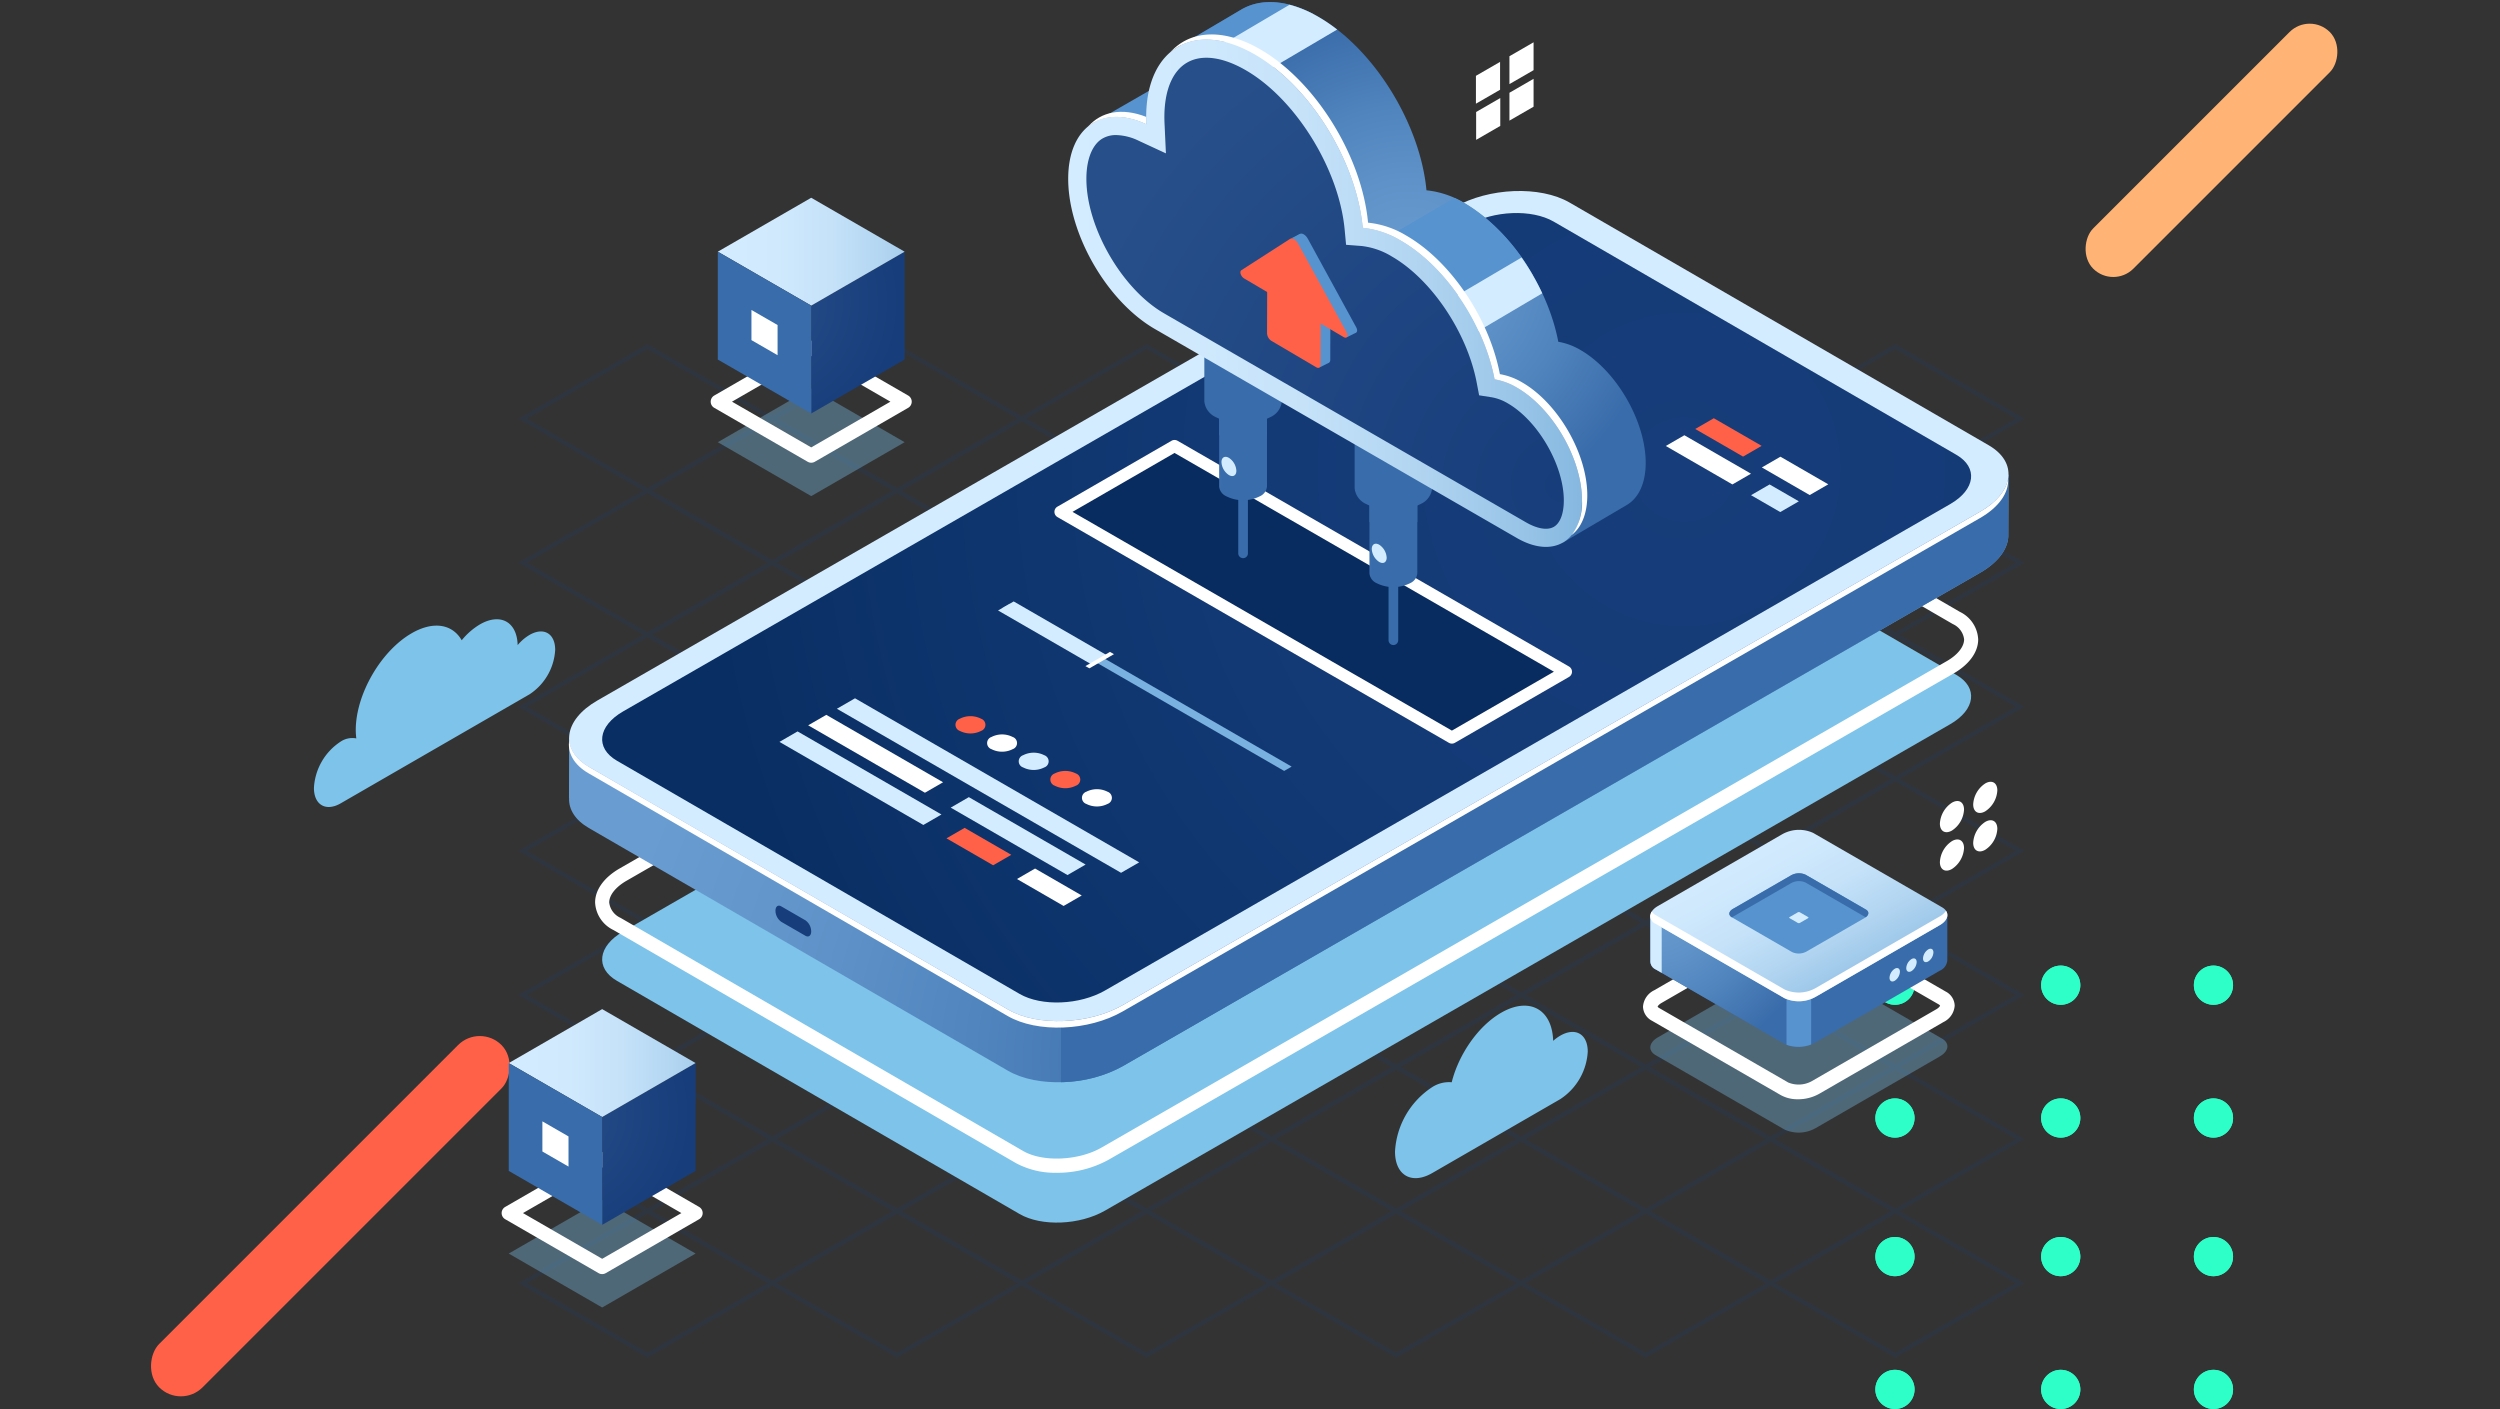 <svg xmlns="http://www.w3.org/2000/svg" xmlns:xlink="http://www.w3.org/1999/xlink" width="400" height="225.444" viewBox="0 0 400 225.444">
  <rect x="0" y="0" width="400" height="225.444" fill="#333333" stroke="none"/>
  <defs>
    <clipPath id="clip-path">
      <path id="Trazado_165434" data-name="Trazado 165434" d="M0,3.137A3.136,3.136,0,1,0,3.135,0,3.136,3.136,0,0,0,0,3.137" fill="#2efec7"/>
    </clipPath>
    <clipPath id="clip-path-2">
      <path id="Trazado_165438" data-name="Trazado 165438" d="M3.135,0A3.135,3.135,0,1,0,6.271,3.137,3.136,3.136,0,0,0,3.135,0Z" fill="#2efec7"/>
    </clipPath>
    <clipPath id="clip-path-3">
      <path id="Trazado_165440" data-name="Trazado 165440" d="M0,3.137A3.135,3.135,0,1,0,3.135,0,3.136,3.136,0,0,0,0,3.137" fill="#2efec7"/>
    </clipPath>
    <clipPath id="clip-path-4">
      <path id="Trazado_165442" data-name="Trazado 165442" d="M0,3.136A3.135,3.135,0,1,0,3.135,0,3.135,3.135,0,0,0,0,3.136" fill="#2efec7"/>
    </clipPath>
    <clipPath id="clip-path-5">
      <path id="Trazado_165444" data-name="Trazado 165444" d="M3.134,0A3.135,3.135,0,1,0,6.27,3.136,3.134,3.134,0,0,0,3.134,0Z" fill="#2efec7"/>
    </clipPath>
    <clipPath id="clip-path-7">
      <path id="Trazado_165448" data-name="Trazado 165448" d="M0,3.136A3.136,3.136,0,1,0,3.137,0h0A3.139,3.139,0,0,0,0,3.136" fill="#2efec7"/>
    </clipPath>
    <clipPath id="clip-path-8">
      <path id="Trazado_165450" data-name="Trazado 165450" d="M3.134,0A3.135,3.135,0,1,0,6.27,3.137,3.135,3.135,0,0,0,3.134,0Z" fill="#2efec7"/>
    </clipPath>
    <clipPath id="clip-path-9">
      <path id="Trazado_165452" data-name="Trazado 165452" d="M0,3.137A3.135,3.135,0,1,0,3.135,0,3.135,3.135,0,0,0,0,3.137" fill="#2efec7"/>
    </clipPath>
    <clipPath id="clip-path-11">
      <path id="Trazado_165456" data-name="Trazado 165456" d="M3.134,0A3.135,3.135,0,1,0,6.27,3.136,3.135,3.135,0,0,0,3.134,0Z" fill="#2efec7"/>
    </clipPath>
    <clipPath id="clip-path-12">
      <path id="Trazado_165436" data-name="Trazado 165436" d="M0,3.136A3.136,3.136,0,1,0,3.136,0h0A3.139,3.139,0,0,0,0,3.136" fill="#2efec7"/>
    </clipPath>
    <radialGradient id="radial-gradient" cx="-0.095" cy="0.312" r="0.861" gradientTransform="translate(-0.366) scale(1.732 1)" gradientUnits="objectBoundingBox">
      <stop offset="0" stop-color="#274f89"/>
      <stop offset="1" stop-color="#173d7a"/>
    </radialGradient>
    <linearGradient id="linear-gradient" y1="0.5" x2="1.319" y2="0.5" gradientUnits="objectBoundingBox">
      <stop offset="0" stop-color="#d4ecff"/>
      <stop offset="0.239" stop-color="#d0e9fd"/>
      <stop offset="0.46" stop-color="#c5e2f9"/>
      <stop offset="0.675" stop-color="#b2d5f1"/>
      <stop offset="0.884" stop-color="#98c4e7"/>
      <stop offset="1" stop-color="#86b8e0"/>
    </linearGradient>
    <radialGradient id="radial-gradient-2" cx="-1.237" cy="-0.578" r="1.555" gradientTransform="translate(-0.366) scale(1.732 1)" gradientUnits="objectBoundingBox">
      <stop offset="0" stop-color="#699dd1"/>
      <stop offset="0.266" stop-color="#6296cb"/>
      <stop offset="0.641" stop-color="#5084bd"/>
      <stop offset="1" stop-color="#396caa"/>
    </radialGradient>
    <radialGradient id="radial-gradient-3" cx="-0.095" cy="0.312" r="0.861" xlink:href="#radial-gradient"/>
    <radialGradient id="radial-gradient-4" cx="-1.237" cy="-0.578" r="1.555" xlink:href="#radial-gradient-2"/>
    <radialGradient id="radial-gradient-5" cx="0.055" cy="0.064" r="1.056" gradientTransform="translate(-0.02) scale(1.039 1)" xlink:href="#radial-gradient-2"/>
    <linearGradient id="linear-gradient-3" x1="0.131" y1="0.119" x2="0.99" y2="1.006" gradientUnits="objectBoundingBox">
      <stop offset="0" stop-color="#d4ecff"/>
      <stop offset="0.201" stop-color="#d0e9fd"/>
      <stop offset="0.387" stop-color="#c5e2f9"/>
      <stop offset="0.568" stop-color="#b2d5f1"/>
      <stop offset="0.744" stop-color="#98c4e7"/>
      <stop offset="0.842" stop-color="#86b8e0"/>
    </linearGradient>
    <radialGradient id="radial-gradient-6" cx="0.385" cy="0.966" r="0.708" gradientTransform="translate(0.212) scale(0.577 1)" gradientUnits="objectBoundingBox">
      <stop offset="0" stop-color="#396caa"/>
      <stop offset="0.359" stop-color="#5084bd"/>
      <stop offset="0.734" stop-color="#6296cb"/>
      <stop offset="1" stop-color="#699dd1"/>
    </radialGradient>
    <radialGradient id="radial-gradient-7" cx="0.996" cy="0.327" r="1.237" gradientTransform="translate(0.212) scale(0.577 1)" gradientUnits="objectBoundingBox">
      <stop offset="0" stop-color="#173d7a"/>
      <stop offset="0.423" stop-color="#143a76"/>
      <stop offset="0.815" stop-color="#0d336b"/>
      <stop offset="1" stop-color="#092e63"/>
    </radialGradient>
    <radialGradient id="radial-gradient-8" cx="-0.062" cy="0.839" r="0.382" gradientTransform="translate(-0.723) scale(2.447 1)" xlink:href="#radial-gradient-2"/>
    <radialGradient id="radial-gradient-9" cx="-0.169" cy="1.053" r="0.384" gradientTransform="translate(-0.689) scale(2.377 1)" xlink:href="#radial-gradient-2"/>
    <radialGradient id="radial-gradient-10" cx="-0.062" cy="0.839" r="0.382" gradientTransform="translate(-0.723) scale(2.447 1)" xlink:href="#radial-gradient-2"/>
    <radialGradient id="radial-gradient-11" cx="-0.169" cy="1.053" r="0.384" gradientTransform="translate(-0.689) scale(2.377 1)" xlink:href="#radial-gradient-2"/>
    <radialGradient id="radial-gradient-12" cx="0.5" cy="0.5" r="0.471" gradientTransform="translate(-0.069) scale(1.139 1)" xlink:href="#radial-gradient-2"/>
    <linearGradient id="linear-gradient-4" x1="0" x2="1" xlink:href="#linear-gradient"/>
    <radialGradient id="radial-gradient-13" cx="1.002" cy="0.908" r="1.092" gradientTransform="translate(0.007) scale(0.987 1)" gradientUnits="objectBoundingBox">
      <stop offset="0" stop-color="#173d7a"/>
      <stop offset="1" stop-color="#274f89"/>
    </radialGradient>
  </defs>
  <g id="Grupo_1077891" data-name="Grupo 1077891" transform="translate(-180 -410)">
    <g id="Grupo_1076336" data-name="Grupo 1076336" transform="translate(0 -81)">
      <g id="Grupo_1076335" data-name="Grupo 1076335" transform="translate(71.173 61.601)">
        <g id="Grupo_1076197" data-name="Grupo 1076197" transform="translate(130.827 431.305)">
          <rect id="Rectángulo_373681" data-name="Rectángulo 373681" width="9.101" height="53.543" rx="4.551" transform="translate(347.549) rotate(45)" fill="#ffb476"/>
          <g id="Grupo_1065536" data-name="Grupo 1065536" transform="translate(278.058 223.538) rotate(-90)">
            <g id="Group_881454" data-name="Group 881454" transform="translate(0 50.961)">
              <g id="Grupo_108438" data-name="Grupo 108438">
                <path id="Trazado_165433" data-name="Trazado 165433" d="M0,3.137A3.136,3.136,0,1,0,3.135,0,3.136,3.136,0,0,0,0,3.137" fill="#2efec7"/>
                <g id="Grupo_108437" data-name="Grupo 108437" clip-path="url(#clip-path)">
                  <g id="Group_881453" data-name="Group 881453" transform="translate(0 0)">
                    <rect id="Rectangle_298909" data-name="Rectangle 298909" width="6.271" height="6.271" fill="#2efec7"/>
                  </g>
                </g>
              </g>
            </g>
            <g id="Group_881458" data-name="Group 881458" transform="translate(0.001)">
              <g id="Grupo_108442" data-name="Grupo 108442">
                <path id="Trazado_165437" data-name="Trazado 165437" d="M3.135,0A3.135,3.135,0,1,0,6.271,3.137,3.136,3.136,0,0,0,3.135,0Z" fill="#2efec7"/>
                <g id="Grupo_108441" data-name="Grupo 108441" clip-path="url(#clip-path-2)">
                  <g id="Group_881457" data-name="Group 881457" transform="translate(-0.001 0.001)">
                    <rect id="Rectangle_298911" data-name="Rectangle 298911" width="6.271" height="6.27" fill="#2efec7"/>
                  </g>
                </g>
              </g>
            </g>
            <g id="Group_881460" data-name="Group 881460" transform="translate(21.253 50.961)">
              <g id="Grupo_108444" data-name="Grupo 108444">
                <path id="Trazado_165439" data-name="Trazado 165439" d="M0,3.137A3.135,3.135,0,1,0,3.135,0,3.136,3.136,0,0,0,0,3.137" fill="#2efec7"/>
                <g id="Grupo_108443" data-name="Grupo 108443" clip-path="url(#clip-path-3)">
                  <g id="Group_881459" data-name="Group 881459" transform="translate(0 0)">
                    <rect id="Rectangle_298912" data-name="Rectangle 298912" width="6.271" height="6.271" fill="#2efec7"/>
                  </g>
                </g>
              </g>
            </g>
            <g id="Group_881462" data-name="Group 881462" transform="translate(21.253 26.524)">
              <g id="Grupo_108446" data-name="Grupo 108446">
                <path id="Trazado_165441" data-name="Trazado 165441" d="M0,3.136A3.135,3.135,0,1,0,3.135,0,3.135,3.135,0,0,0,0,3.136" fill="#2efec7"/>
                <g id="Grupo_108445" data-name="Grupo 108445" clip-path="url(#clip-path-4)">
                  <g id="Group_881461" data-name="Group 881461" transform="translate(0 0)">
                    <rect id="Rectangle_298913" data-name="Rectangle 298913" width="6.271" height="6.271" fill="#2efec7"/>
                  </g>
                </g>
              </g>
            </g>
            <g id="Group_881464" data-name="Group 881464" transform="translate(21.254)">
              <g id="Grupo_108448" data-name="Grupo 108448" transform="translate(0)">
                <path id="Trazado_165443" data-name="Trazado 165443" d="M3.134,0A3.135,3.135,0,1,0,6.27,3.136,3.134,3.134,0,0,0,3.134,0Z" fill="#2efec7"/>
                <g id="Grupo_108447" data-name="Grupo 108447" clip-path="url(#clip-path-5)">
                  <g id="Group_881463" data-name="Group 881463" transform="translate(-0.001 0.001)">
                    <rect id="Rectangle_298914" data-name="Rectangle 298914" width="6.271" height="6.27" fill="#2efec7"/>
                  </g>
                </g>
              </g>
            </g>
            <g id="Group_881454-2" data-name="Group 881454" transform="translate(43.425 50.961)">
              <g id="Grupo_108450" data-name="Grupo 108450">
                <path id="Trazado_165445" data-name="Trazado 165445" d="M0,3.137A3.136,3.136,0,1,0,3.135,0,3.136,3.136,0,0,0,0,3.137" fill="#2efec7"/>
                <g id="Grupo_108449" data-name="Grupo 108449" clip-path="url(#clip-path)">
                  <g id="Group_881453-2" data-name="Group 881453" transform="translate(0 0)">
                    <rect id="Rectangle_298909-2" data-name="Rectangle 298909" width="6.271" height="6.271" fill="#2efec7"/>
                  </g>
                </g>
              </g>
            </g>
            <g id="Group_881456" data-name="Group 881456" transform="translate(43.425 26.524)">
              <g id="Grupo_108452" data-name="Grupo 108452" transform="translate(0 0)">
                <path id="Trazado_165447" data-name="Trazado 165447" d="M0,3.136A3.136,3.136,0,1,0,3.137,0h0A3.139,3.139,0,0,0,0,3.136" fill="#2efec7"/>
                <g id="Grupo_108451" data-name="Grupo 108451" clip-path="url(#clip-path-7)">
                  <g id="Group_881455" data-name="Group 881455" transform="translate(0 0)">
                    <rect id="Rectangle_298910" data-name="Rectangle 298910" width="6.271" height="6.271" fill="#2efec7"/>
                  </g>
                </g>
              </g>
            </g>
            <g id="Group_881458-2" data-name="Group 881458" transform="translate(43.426)">
              <g id="Grupo_108454" data-name="Grupo 108454" transform="translate(0)">
                <path id="Trazado_165449" data-name="Trazado 165449" d="M3.134,0A3.135,3.135,0,1,0,6.27,3.137,3.135,3.135,0,0,0,3.134,0Z" fill="#2efec7"/>
                <g id="Grupo_108453" data-name="Grupo 108453" clip-path="url(#clip-path-8)">
                  <g id="Group_881457-2" data-name="Group 881457" transform="translate(-0.001 0.001)">
                    <rect id="Rectangle_298911-2" data-name="Rectangle 298911" width="6.271" height="6.27" fill="#2efec7"/>
                  </g>
                </g>
              </g>
            </g>
            <g id="Group_881460-2" data-name="Group 881460" transform="translate(64.678 50.961)">
              <g id="Grupo_108456" data-name="Grupo 108456">
                <path id="Trazado_165451" data-name="Trazado 165451" d="M0,3.137A3.135,3.135,0,1,0,3.135,0,3.135,3.135,0,0,0,0,3.137" fill="#2efec7"/>
                <g id="Grupo_108455" data-name="Grupo 108455" clip-path="url(#clip-path-9)">
                  <g id="Group_881459-2" data-name="Group 881459" transform="translate(0 0)">
                    <rect id="Rectangle_298912-2" data-name="Rectangle 298912" width="6.271" height="6.271" fill="#2efec7"/>
                  </g>
                </g>
              </g>
            </g>
            <g id="Group_881462-2" data-name="Group 881462" transform="translate(64.678 26.524)">
              <g id="Grupo_108458" data-name="Grupo 108458">
                <path id="Trazado_165453" data-name="Trazado 165453" d="M0,3.136A3.135,3.135,0,1,0,3.135,0,3.135,3.135,0,0,0,0,3.136" fill="#2efec7"/>
                <g id="Grupo_108457" data-name="Grupo 108457" clip-path="url(#clip-path-4)">
                  <g id="Group_881461-2" data-name="Group 881461" transform="translate(0 0)">
                    <rect id="Rectangle_298913-2" data-name="Rectangle 298913" width="6.271" height="6.271" fill="#2efec7"/>
                  </g>
                </g>
              </g>
            </g>
            <g id="Group_881464-2" data-name="Group 881464" transform="translate(64.679)">
              <g id="Grupo_108460" data-name="Grupo 108460" transform="translate(0)">
                <path id="Trazado_165455" data-name="Trazado 165455" d="M3.134,0A3.135,3.135,0,1,0,6.27,3.136,3.135,3.135,0,0,0,3.134,0Z" fill="#2efec7"/>
                <g id="Grupo_108459" data-name="Grupo 108459" clip-path="url(#clip-path-11)">
                  <g id="Group_881463-2" data-name="Group 881463" transform="translate(-0.001 0.001)">
                    <rect id="Rectangle_298914-2" data-name="Rectangle 298914" width="6.271" height="6.27" fill="#2efec7"/>
                  </g>
                </g>
              </g>
            </g>
            <g id="Group_881456-2" data-name="Group 881456" transform="translate(0 26.524)">
              <g id="Grupo_108440" data-name="Grupo 108440" transform="translate(0 0)">
                <path id="Trazado_165435" data-name="Trazado 165435" d="M0,3.136A3.136,3.136,0,1,0,3.136,0h0A3.139,3.139,0,0,0,0,3.136" fill="#2efec7"/>
                <g id="Grupo_108439" data-name="Grupo 108439" clip-path="url(#clip-path-12)">
                  <g id="Group_881455-2" data-name="Group 881455" transform="translate(0 0)">
                    <rect id="Rectangle_298910-2" data-name="Rectangle 298910" width="6.271" height="6.271" fill="#2efec7"/>
                  </g>
                </g>
              </g>
            </g>
          </g>
          <rect id="Rectángulo_373680" data-name="Rectángulo 373680" width="9.817" height="77.453" rx="4.908" transform="translate(54.767 161.829) rotate(45)" fill="#ff6148"/>
        </g>
        <g id="Grupo_1076269" data-name="Grupo 1076269" transform="translate(159.053 429.732)">
          <g id="Grupo_142603" data-name="Grupo 142603" transform="translate(32.667 54.696)" opacity="0.158">
            <path id="Trazado_183874" data-name="Trazado 183874" d="M525.132,142.932l-20.7-11.95,20.7-11.951,20.7,11.951ZM505.9,130.983l19.232,11.1,19.233-11.1-19.233-11.1Z" transform="translate(-304.781 -119.031)" fill="#173d7a"/>
            <path id="Trazado_183875" data-name="Trazado 183875" d="M464.778,142.932l-20.7-11.951,20.7-11.95.183.107,20.516,11.844Zm-19.233-11.951,19.233,11.1,19.232-11.1-19.233-11.1Z" transform="translate(-284.358 -119.031)" fill="#173d7a"/>
            <path id="Trazado_183876" data-name="Trazado 183876" d="M494.955,160.355l-20.7-11.95,20.7-11.951,20.7,11.951Zm-19.233-11.95,19.233,11.1,19.232-11.1-19.232-11.1Z" transform="translate(-294.569 -124.927)" fill="#173d7a"/>
            <path id="Trazado_183877" data-name="Trazado 183877" d="M525.132,177.778l-.183-.106-20.516-11.844,20.7-11.95.183.106,20.516,11.845ZM505.9,165.828l19.233,11.1,19.233-11.1-19.233-11.1Z" transform="translate(-304.781 -130.823)" fill="#173d7a"/>
            <path id="Trazado_183878" data-name="Trazado 183878" d="M404.423,142.931l-.183-.106-20.516-11.844,20.7-11.95.183.107,20.516,11.844Zm-19.233-11.95,19.233,11.1,19.233-11.1-19.233-11.1Z" transform="translate(-263.933 -119.03)" fill="#173d7a"/>
            <path id="Trazado_183879" data-name="Trazado 183879" d="M434.6,160.354l-.183-.106L413.9,148.4l20.7-11.951,20.7,11.951ZM415.368,148.4l19.233,11.1,19.232-11.1L434.6,137.3Z" transform="translate(-274.146 -124.926)" fill="#173d7a"/>
            <path id="Trazado_183880" data-name="Trazado 183880" d="M464.779,177.778l-.183-.106-20.516-11.844,20.7-11.95,20.7,11.95Zm-19.233-11.95,19.233,11.1,19.231-11.1-19.232-11.1Z" transform="translate(-284.358 -130.823)" fill="#173d7a"/>
            <path id="Trazado_183881" data-name="Trazado 183881" d="M494.956,195.2l-20.7-11.951,20.7-11.949.183.106,20.516,11.844ZM475.723,183.25l19.233,11.1,19.232-11.1-19.233-11.1Z" transform="translate(-294.57 -136.718)" fill="#173d7a"/>
            <path id="Trazado_183882" data-name="Trazado 183882" d="M525.133,212.624l-.183-.106-20.516-11.845,20.7-11.95.183.106,20.516,11.844ZM505.9,200.674l19.233,11.1,19.233-11.1-19.233-11.1Z" transform="translate(-304.782 -142.614)" fill="#173d7a"/>
            <path id="Trazado_183883" data-name="Trazado 183883" d="M344.069,142.931l-20.7-11.951,20.7-11.95.183.107,20.516,11.844Zm-19.233-11.951,19.233,11.1,19.232-11.1-19.233-11.1Z" transform="translate(-243.51 -119.03)" fill="#173d7a"/>
            <path id="Trazado_183884" data-name="Trazado 183884" d="M374.247,160.354l-.183-.106L353.548,148.4l20.7-11.951.183.106L394.944,148.4ZM355.013,148.4l19.233,11.1,19.232-11.1-19.233-11.1Z" transform="translate(-253.722 -124.926)" fill="#173d7a"/>
            <path id="Trazado_183885" data-name="Trazado 183885" d="M404.424,177.777l-.183-.106-20.516-11.844,20.7-11.951.183.106,20.516,11.845Zm-19.233-11.95,19.233,11.1,19.233-11.1-19.233-11.1Z" transform="translate(-263.934 -130.822)" fill="#173d7a"/>
            <path id="Trazado_183886" data-name="Trazado 183886" d="M434.6,195.2l-.183-.106L413.9,183.25l20.7-11.95.183.106L455.3,183.25ZM415.369,183.25l19.233,11.1,19.232-11.1-19.233-11.1Z" transform="translate(-274.146 -136.718)" fill="#173d7a"/>
            <path id="Trazado_183887" data-name="Trazado 183887" d="M464.78,212.623l-20.7-11.951,20.7-11.95,20.7,11.951Zm-19.232-11.951,19.232,11.1,19.232-11.1-19.232-11.1Z" transform="translate(-284.358 -142.614)" fill="#173d7a"/>
            <path id="Trazado_183888" data-name="Trazado 183888" d="M494.957,230.047l-20.7-11.951,20.7-11.949.183.106L515.654,218.1ZM475.723,218.1l19.233,11.1,19.232-11.1-19.233-11.1Z" transform="translate(-294.57 -148.51)" fill="#173d7a"/>
            <path id="Trazado_183889" data-name="Trazado 183889" d="M525.134,247.469l-.183-.106L504.436,235.52l20.7-11.951.183.107,20.516,11.844ZM505.9,235.52l19.233,11.1,19.233-11.1-19.234-11.1Z" transform="translate(-304.782 -154.406)" fill="#173d7a"/>
            <path id="Trazado_183890" data-name="Trazado 183890" d="M283.714,142.93l-.183-.106L263.016,130.98l20.7-11.951.183.107,20.516,11.844Zm-19.233-11.95,19.233,11.1,19.233-11.1-19.233-11.1Z" transform="translate(-223.086 -119.03)" fill="#173d7a"/>
            <path id="Trazado_183891" data-name="Trazado 183891" d="M313.892,160.353l-.183-.106L293.194,148.4l20.7-11.951,20.7,11.951ZM294.659,148.4l19.233,11.1,19.232-11.1-19.233-11.1Z" transform="translate(-233.298 -124.926)" fill="#173d7a"/>
            <path id="Trazado_183892" data-name="Trazado 183892" d="M344.07,177.777l-.183-.106-20.516-11.844,20.7-11.95.183.106,20.516,11.845Zm-19.233-11.95,19.233,11.1,19.232-11.1-19.233-11.1Z" transform="translate(-243.51 -130.822)" fill="#173d7a"/>
            <path id="Trazado_183893" data-name="Trazado 183893" d="M374.248,195.2l-20.7-11.951,20.7-11.949.183.106,20.516,11.844Zm-19.233-11.951,19.233,11.1,19.232-11.1-19.233-11.1Z" transform="translate(-253.722 -136.718)" fill="#173d7a"/>
            <path id="Trazado_183894" data-name="Trazado 183894" d="M404.425,212.623l-.183-.106-20.516-11.845,20.7-11.95.183.106,20.516,11.844Zm-19.233-11.951,19.233,11.1,19.233-11.1-19.233-11.1Z" transform="translate(-263.934 -142.614)" fill="#173d7a"/>
            <path id="Trazado_183895" data-name="Trazado 183895" d="M434.6,230.046,413.9,218.1l20.7-11.95,20.7,11.95ZM415.37,218.1,434.6,229.2l19.232-11.1-19.232-11.1Z" transform="translate(-274.146 -148.51)" fill="#173d7a"/>
            <path id="Trazado_183896" data-name="Trazado 183896" d="M464.78,247.468l-.183-.106-20.515-11.844,20.7-11.95,20.7,11.951Zm-19.233-11.95,19.233,11.1,19.232-11.1-19.233-11.1Z" transform="translate(-284.358 -154.405)" fill="#173d7a"/>
            <path id="Trazado_183897" data-name="Trazado 183897" d="M494.958,264.892l-.183-.106-20.516-11.844,20.7-11.95.183.106,20.516,11.845Zm-19.233-11.95,19.233,11.1,19.232-11.1-19.233-11.1Z" transform="translate(-294.57 -160.302)" fill="#173d7a"/>
            <path id="Trazado_183898" data-name="Trazado 183898" d="M525.135,282.315l-20.7-11.951,20.7-11.95.183.106,20.515,11.845ZM505.9,270.365l19.233,11.1,19.233-11.1-19.233-11.1Z" transform="translate(-304.782 -166.198)" fill="#173d7a"/>
            <path id="Trazado_183899" data-name="Trazado 183899" d="M223.36,142.93l-.183-.106L202.662,130.98l20.7-11.95.183.107,20.516,11.844Zm-19.233-11.95,19.233,11.1,19.232-11.1-19.233-11.1Z" transform="translate(-202.662 -119.03)" fill="#173d7a"/>
            <path id="Trazado_183900" data-name="Trazado 183900" d="M253.538,160.353,232.84,148.4l20.7-11.95.183.106L274.236,148.4ZM234.3,148.4l19.233,11.1,19.232-11.1-19.233-11.1Z" transform="translate(-212.874 -124.926)" fill="#173d7a"/>
            <path id="Trazado_183901" data-name="Trazado 183901" d="M283.715,177.776l-.183-.106-20.516-11.844,20.7-11.951.183.106,20.516,11.845Zm-19.233-11.95,19.233,11.1,19.233-11.1-19.233-11.1Z" transform="translate(-223.086 -130.822)" fill="#173d7a"/>
            <path id="Trazado_183902" data-name="Trazado 183902" d="M313.893,195.2l-.183-.106L293.2,183.249l20.7-11.95.183.106,20.515,11.844ZM294.66,183.249l19.233,11.1,19.232-11.1-19.233-11.1Z" transform="translate(-233.298 -136.718)" fill="#173d7a"/>
            <path id="Trazado_183903" data-name="Trazado 183903" d="M344.071,212.622l-.183-.106-20.515-11.845,20.7-11.95,20.7,11.951Zm-19.233-11.951,19.233,11.1,19.232-11.1-19.233-11.1Z" transform="translate(-243.51 -142.614)" fill="#173d7a"/>
            <path id="Trazado_183904" data-name="Trazado 183904" d="M374.249,230.046l-.183-.106L353.55,218.1l20.7-11.949.183.106L394.946,218.1ZM355.015,218.1l19.233,11.1,19.232-11.1-19.233-11.1Z" transform="translate(-253.722 -148.51)" fill="#173d7a"/>
            <path id="Trazado_183905" data-name="Trazado 183905" d="M404.426,247.468l-20.7-11.951,20.7-11.95,20.7,11.95Zm-19.233-11.951,19.233,11.1,19.232-11.1-19.233-11.1Z" transform="translate(-263.934 -154.405)" fill="#173d7a"/>
            <path id="Trazado_183906" data-name="Trazado 183906" d="M434.6,264.891l-20.7-11.95,20.7-11.95.183.106L455.3,252.941Zm-19.232-11.95,19.232,11.1,19.232-11.1-19.233-11.1Z" transform="translate(-274.147 -160.301)" fill="#173d7a"/>
            <path id="Trazado_183907" data-name="Trazado 183907" d="M464.781,282.314l-.183-.106-20.515-11.844,20.7-11.951.183.106,20.516,11.845Zm-19.233-11.95,19.233,11.1,19.232-11.1-19.233-11.1Z" transform="translate(-284.359 -166.197)" fill="#173d7a"/>
            <path id="Trazado_183908" data-name="Trazado 183908" d="M494.959,299.737l-.183-.106L474.26,287.787l20.7-11.95,20.7,11.951Zm-19.233-11.951,19.233,11.1,19.232-11.1-19.233-11.1Z" transform="translate(-294.57 -172.093)" fill="#173d7a"/>
            <path id="Trazado_183909" data-name="Trazado 183909" d="M525.136,317.161l-20.7-11.951,20.7-11.949.183.106,20.515,11.844ZM505.9,305.21l19.233,11.1,19.233-11.1-19.233-11.1Z" transform="translate(-304.783 -177.99)" fill="#173d7a"/>
            <path id="Trazado_183910" data-name="Trazado 183910" d="M223.361,177.775l-.183-.106-20.516-11.844,20.7-11.951,20.7,11.951Zm-19.233-11.95,19.233,11.1,19.232-11.1-19.233-11.1Z" transform="translate(-202.662 -130.822)" fill="#173d7a"/>
            <path id="Trazado_183911" data-name="Trazado 183911" d="M253.539,195.2l-20.7-11.951,20.7-11.949.183.106,20.516,11.844Zm-19.233-11.951,19.233,11.1,19.232-11.1-19.233-11.1Z" transform="translate(-212.874 -136.718)" fill="#173d7a"/>
            <path id="Trazado_183912" data-name="Trazado 183912" d="M283.716,212.622l-.183-.106-20.516-11.845,20.7-11.95.183.106,20.516,11.844Zm-19.233-11.951,19.233,11.1,19.233-11.1-19.233-11.1Z" transform="translate(-223.086 -142.614)" fill="#173d7a"/>
            <path id="Trazado_183913" data-name="Trazado 183913" d="M313.894,230.045l-.183-.106L293.2,218.095l20.7-11.95.183.106,20.516,11.844Zm-19.233-11.95,19.233,11.1,19.232-11.1-19.233-11.1Z" transform="translate(-233.299 -148.51)" fill="#173d7a"/>
            <path id="Trazado_183914" data-name="Trazado 183914" d="M344.072,247.468l-.183-.107-20.515-11.844,20.7-11.95.183.106,20.516,11.844Zm-19.233-11.951,19.233,11.1,19.232-11.1-19.233-11.1Z" transform="translate(-243.511 -154.405)" fill="#173d7a"/>
            <path id="Trazado_183915" data-name="Trazado 183915" d="M374.25,264.89l-.183-.106-20.516-11.844,20.7-11.951,20.7,11.951Zm-19.233-11.95,19.233,11.1,19.232-11.1-19.233-11.1Z" transform="translate(-253.723 -160.301)" fill="#173d7a"/>
            <path id="Trazado_183916" data-name="Trazado 183916" d="M404.427,282.314l-20.7-11.95,20.7-11.95,20.7,11.951Zm-19.232-11.95,19.232,11.1,19.233-11.1-19.233-11.1Z" transform="translate(-263.935 -166.197)" fill="#173d7a"/>
            <path id="Trazado_183917" data-name="Trazado 183917" d="M434.6,299.737l-.183-.106-20.516-11.845,20.7-11.95.183.106L455.3,287.787Zm-19.233-11.951,19.233,11.1,19.232-11.1-19.233-11.1Z" transform="translate(-274.147 -172.093)" fill="#173d7a"/>
            <path id="Trazado_183918" data-name="Trazado 183918" d="M464.782,317.16l-.183-.106L444.084,305.21l20.7-11.95.183.106L485.48,305.21ZM445.549,305.21l19.233,11.1,19.232-11.1-19.233-11.1Z" transform="translate(-284.359 -177.989)" fill="#173d7a"/>
            <path id="Trazado_183919" data-name="Trazado 183919" d="M494.96,334.583l-.183-.106-20.516-11.845,20.7-11.95,20.7,11.951Zm-19.233-11.951,19.233,11.1,19.232-11.1-19.233-11.1Z" transform="translate(-294.571 -183.885)" fill="#173d7a"/>
            <path id="Trazado_183920" data-name="Trazado 183920" d="M525.137,352.006l-.183-.106-20.516-11.844,20.7-11.95.183.107,20.515,11.844ZM505.9,340.056l19.233,11.1,19.233-11.1-19.233-11.1Z" transform="translate(-304.783 -189.781)" fill="#173d7a"/>
            <path id="Trazado_183921" data-name="Trazado 183921" d="M223.362,212.621l-.183-.106-20.516-11.845,20.7-11.95,20.7,11.951Zm-19.233-11.951,19.233,11.1,19.232-11.1-19.233-11.1Z" transform="translate(-202.663 -142.613)" fill="#173d7a"/>
            <path id="Trazado_183922" data-name="Trazado 183922" d="M253.54,230.045l-.183-.106-20.516-11.845,20.7-11.949.183.106,20.516,11.844Zm-19.233-11.951,19.233,11.1,19.232-11.1-19.233-11.1Z" transform="translate(-212.875 -148.51)" fill="#173d7a"/>
            <path id="Trazado_183923" data-name="Trazado 183923" d="M283.717,247.468l-20.7-11.951,20.7-11.949.183.106,20.516,11.844Zm-19.233-11.951,19.233,11.1,19.233-11.1-19.233-11.1Z" transform="translate(-223.087 -154.405)" fill="#173d7a"/>
            <path id="Trazado_183924" data-name="Trazado 183924" d="M313.9,264.89l-.183-.106L293.2,252.941l20.7-11.951.183.106,20.516,11.845Zm-19.233-11.95,19.233,11.1,19.232-11.1-19.233-11.1Z" transform="translate(-233.299 -160.301)" fill="#173d7a"/>
            <path id="Trazado_183925" data-name="Trazado 183925" d="M344.073,282.313l-.183-.106-20.515-11.844,20.7-11.951.183.106,20.516,11.845Zm-19.233-11.95,19.233,11.1,19.232-11.1-19.233-11.1Z" transform="translate(-243.511 -166.197)" fill="#173d7a"/>
            <path id="Trazado_183926" data-name="Trazado 183926" d="M374.25,299.736l-20.7-11.95,20.7-11.951,20.7,11.951Zm-19.233-11.95,19.233,11.1,19.232-11.1-19.232-11.1Z" transform="translate(-253.723 -172.093)" fill="#173d7a"/>
            <path id="Trazado_183927" data-name="Trazado 183927" d="M404.427,317.16l-.183-.106-20.516-11.845,20.7-11.949.183.106,20.515,11.844Zm-19.233-11.95,19.233,11.1,19.233-11.1-19.233-11.1Z" transform="translate(-263.935 -177.989)" fill="#173d7a"/>
            <path id="Trazado_183928" data-name="Trazado 183928" d="M434.605,334.583l-20.7-11.951,20.7-11.949.183.106L455.3,322.633Zm-19.233-11.951,19.233,11.1,19.232-11.1-19.233-11.1Z" transform="translate(-274.147 -183.885)" fill="#173d7a"/>
            <path id="Trazado_183929" data-name="Trazado 183929" d="M464.783,352.006l-.183-.106-20.515-11.844,20.7-11.95.183.106,20.516,11.844ZM445.55,340.056l19.233,11.1,19.232-11.1-19.233-11.1Z" transform="translate(-284.359 -189.781)" fill="#173d7a"/>
            <path id="Trazado_183930" data-name="Trazado 183930" d="M223.363,247.467l-.183-.107-20.515-11.844,20.7-11.95.183.106,20.516,11.844Zm-19.233-11.95,19.233,11.1,19.232-11.1-19.233-11.1Z" transform="translate(-202.663 -154.405)" fill="#173d7a"/>
            <path id="Trazado_183931" data-name="Trazado 183931" d="M253.541,264.889l-.183-.106L232.842,252.94l20.7-11.951,20.7,11.951Zm-19.233-11.95,19.233,11.1,19.232-11.1-19.233-11.1Z" transform="translate(-212.875 -160.301)" fill="#173d7a"/>
            <path id="Trazado_183932" data-name="Trazado 183932" d="M283.718,282.313l-20.7-11.951,20.7-11.95.183.106,20.516,11.845Zm-19.233-11.951,19.233,11.1,19.233-11.1-19.233-11.1Z" transform="translate(-223.087 -166.197)" fill="#173d7a"/>
            <path id="Trazado_183933" data-name="Trazado 183933" d="M313.9,299.736l-.183-.106L293.2,287.786l20.7-11.951.183.106,20.516,11.845Zm-19.233-11.95,19.233,11.1,19.232-11.1-19.233-11.1Z" transform="translate(-233.299 -172.093)" fill="#173d7a"/>
            <path id="Trazado_183934" data-name="Trazado 183934" d="M344.074,317.159l-.183-.106-20.515-11.845,20.7-11.95,20.7,11.95Zm-19.233-11.95,19.233,11.1,19.231-11.1-19.232-11.1Z" transform="translate(-243.512 -177.989)" fill="#173d7a"/>
            <path id="Trazado_183935" data-name="Trazado 183935" d="M374.251,334.582l-20.7-11.951,20.7-11.95.183.106,20.516,11.844Zm-19.233-11.951,19.233,11.1,19.232-11.1-19.233-11.1Z" transform="translate(-253.723 -183.885)" fill="#173d7a"/>
            <path id="Trazado_183936" data-name="Trazado 183936" d="M404.428,352.005l-.183-.107L383.73,340.055l20.7-11.95,20.7,11.95ZM385.2,340.055l19.233,11.1,19.233-11.1-19.233-11.1Z" transform="translate(-263.935 -189.781)" fill="#173d7a"/>
            <path id="Trazado_183937" data-name="Trazado 183937" d="M223.364,282.312l-.183-.106-20.515-11.844,20.7-11.951.183.106,20.516,11.845Zm-19.233-11.95,19.233,11.1,19.232-11.1-19.233-11.1Z" transform="translate(-202.663 -166.197)" fill="#173d7a"/>
            <path id="Trazado_183938" data-name="Trazado 183938" d="M253.542,299.735l-.183-.106-20.516-11.844,20.7-11.951,20.7,11.951Zm-19.233-11.95,19.233,11.1,19.232-11.1-19.233-11.1Z" transform="translate(-212.875 -172.093)" fill="#173d7a"/>
            <path id="Trazado_183939" data-name="Trazado 183939" d="M283.719,317.159l-.183-.106-20.516-11.845,20.7-11.949.183.106,20.515,11.844Zm-19.233-11.951,19.233,11.1,19.233-11.1-19.233-11.1Z" transform="translate(-223.087 -177.989)" fill="#173d7a"/>
            <path id="Trazado_183940" data-name="Trazado 183940" d="M313.9,334.582l-20.7-11.951,20.7-11.949.183.106,20.516,11.844Zm-19.233-11.951,19.233,11.1,19.232-11.1-19.233-11.1Z" transform="translate(-233.3 -183.885)" fill="#173d7a"/>
            <path id="Trazado_183941" data-name="Trazado 183941" d="M344.075,352.005l-20.7-11.951,20.7-11.95,20.7,11.95Zm-19.233-11.951,19.233,11.1,19.232-11.1-19.232-11.1Z" transform="translate(-243.512 -189.781)" fill="#173d7a"/>
            <path id="Trazado_183942" data-name="Trazado 183942" d="M223.365,317.158l-.183-.106-20.515-11.845,20.7-11.95.183.106,20.516,11.844Zm-19.233-11.951,19.233,11.1,19.232-11.1-19.233-11.1Z" transform="translate(-202.664 -177.988)" fill="#173d7a"/>
            <path id="Trazado_183943" data-name="Trazado 183943" d="M253.543,334.581l-.183-.106-20.516-11.845,20.7-11.95.183.106,20.516,11.844Zm-19.233-11.951,19.233,11.1,19.232-11.1-19.233-11.1Z" transform="translate(-212.876 -183.884)" fill="#173d7a"/>
            <path id="Trazado_183944" data-name="Trazado 183944" d="M283.72,352l-.183-.107-20.516-11.844,20.7-11.95,20.7,11.95Zm-19.233-11.951,19.233,11.1,19.233-11.1-19.233-11.1Z" transform="translate(-223.088 -189.78)" fill="#173d7a"/>
            <path id="Trazado_183945" data-name="Trazado 183945" d="M223.366,352l-.183-.107-20.515-11.844,20.7-11.95.183.106,20.516,11.844Zm-19.233-11.951,19.233,11.1,19.232-11.1-19.233-11.1Z" transform="translate(-202.664 -189.78)" fill="#173d7a"/>
          </g>
          <g id="Grupo_142605" data-name="Grupo 142605" transform="translate(63.486 31.309)">
            <g id="Grupo_142604" data-name="Grupo 142604" transform="translate(0)">
              <path id="Trazado_183946" data-name="Trazado 183946" d="M265.908,147.007l-14.946-8.629,14.946-8.629,14.946,8.629Z" transform="translate(-249.826 -99.27)" fill="#7dc3ea" opacity="0.372"/>
              <path id="Trazado_183947" data-name="Trazado 183947" d="M265.327,137.768a1.13,1.13,0,0,1-.568-.153l-14.946-8.629a1.136,1.136,0,0,1,0-1.968l14.946-8.629a1.135,1.135,0,0,1,1.136,0l14.946,8.629a1.136,1.136,0,0,1,0,1.968L265.9,137.616A1.132,1.132,0,0,1,265.327,137.768ZM252.654,128l12.674,7.317L278,128l-12.674-7.317Z" transform="translate(-249.245 -95.375)" fill="#fff"/>
              <path id="Trazado_183948" data-name="Trazado 183948" d="M288.5,113.98l-14.946,8.629V105.352L288.5,96.723Z" transform="translate(-257.471 -88.094)" fill="url(#radial-gradient)"/>
              <path id="Trazado_183949" data-name="Trazado 183949" d="M265.908,100.938l-14.946-8.629,14.945-8.629,14.946,8.629Z" transform="translate(-249.826 -83.681)" fill="url(#linear-gradient)"/>
              <path id="Trazado_183950" data-name="Trazado 183950" d="M265.908,122.609l-14.946-8.629V96.723l14.946,8.629Z" transform="translate(-249.826 -88.094)" fill="url(#radial-gradient-2)"/>
            </g>
            <path id="Trazado_183951" data-name="Trazado 183951" d="M263.279,118.054l-4.18-2.413v-4.827l4.18,2.413Z" transform="translate(-252.579 -92.863)" fill="#fff"/>
          </g>
          <g id="Grupo_142607" data-name="Grupo 142607" transform="translate(30.037 161.131)">
            <g id="Grupo_142606" data-name="Grupo 142606">
              <path id="Trazado_183952" data-name="Trazado 183952" d="M215.351,343.231,200.4,334.6l14.946-8.629L230.3,334.6Z" transform="translate(-199.268 -295.494)" fill="#7dc3ea" opacity="0.372"/>
              <path id="Trazado_183953" data-name="Trazado 183953" d="M214.769,333.992a1.139,1.139,0,0,1-.568-.152l-14.945-8.629a1.135,1.135,0,0,1,0-1.968l14.945-8.629a1.135,1.135,0,0,1,1.136,0l14.946,8.629a1.136,1.136,0,0,1,0,1.968l-14.946,8.629A1.134,1.134,0,0,1,214.769,333.992ZM202.1,324.227l12.673,7.316,12.673-7.316-12.673-7.317Z" transform="translate(-198.687 -291.599)" fill="#fff"/>
              <path id="Trazado_183954" data-name="Trazado 183954" d="M237.941,310.2,223,318.833V301.576l14.946-8.629Z" transform="translate(-206.913 -284.318)" fill="url(#radial-gradient-3)"/>
              <path id="Trazado_183955" data-name="Trazado 183955" d="M215.351,297.162l-14.946-8.629L215.35,279.9l14.945,8.629Z" transform="translate(-199.268 -279.905)" fill="url(#linear-gradient)"/>
              <path id="Trazado_183956" data-name="Trazado 183956" d="M215.351,318.833,200.405,310.2V292.947l14.946,8.629Z" transform="translate(-199.268 -284.318)" fill="url(#radial-gradient-4)"/>
            </g>
            <path id="Trazado_183957" data-name="Trazado 183957" d="M212.721,314.278l-4.18-2.413v-4.827l4.18,2.413Z" transform="translate(-202.022 -289.087)" fill="#fff"/>
          </g>
          <g id="Grupo_142610" data-name="Grupo 142610" transform="translate(212.655 132.439)">
            <path id="Trazado_183958" data-name="Trazado 183958" d="M497.953,295.237l-20.619-11.9c-1.265-.73-1.106-2.007.355-2.85L497.6,268.988a5.488,5.488,0,0,1,4.937-.2l20.619,11.9c1.266.73,1.107,2.007-.355,2.85L502.89,295.033A5.488,5.488,0,0,1,497.953,295.237Z" transform="translate(-475.31 -247.282)" fill="#7dc3ea" opacity="0.372"/>
            <path id="Trazado_183959" data-name="Trazado 183959" d="M499.509,286.459a5.552,5.552,0,0,1-2.74-.656L476.15,273.9a2.625,2.625,0,0,1-1.439-2.253,3.153,3.153,0,0,1,1.794-2.627l19.908-11.495a6.593,6.593,0,0,1,6.109-.2l20.618,11.9a2.623,2.623,0,0,1,1.44,2.253,3.156,3.156,0,0,1-1.794,2.627L502.877,285.6A6.859,6.859,0,0,1,499.509,286.459Zm.294-27.449a4.618,4.618,0,0,0-2.219.544l-19.909,11.495c-.5.289-.62.55-.623.6a.753.753,0,0,0,.269.224l20.619,11.9a4.34,4.34,0,0,0,3.765-.205l19.91-11.495c.5-.288.621-.55.624-.6a.758.758,0,0,0-.27-.224l-20.618-11.9A3.177,3.177,0,0,0,499.8,259.01Z" transform="translate(-474.711 -243.349)" fill="#fff"/>
            <path id="Trazado_183960" data-name="Trazado 183960" d="M524,262.5h0v-7.114l-15.952-.009-5.514-3.184a5.488,5.488,0,0,0-4.937.2l-5.145,2.971-15.966-.009v7.317a1.429,1.429,0,0,0,.848,1.323l20.619,11.9a5.486,5.486,0,0,0,4.937-.2L522.8,264.207A1.955,1.955,0,0,0,524,262.5Z" transform="translate(-475.311 -241.669)" fill="#396caa"/>
            <path id="Trazado_183961" data-name="Trazado 183961" d="M500.246,251.709a5.7,5.7,0,0,0-2.646.694l-5.145,2.971-15.966-.009v7.317a1.429,1.429,0,0,0,.848,1.323l20.619,11.9a4.462,4.462,0,0,0,2.291.49Z" transform="translate(-475.311 -241.671)" fill="url(#radial-gradient-5)"/>
            <path id="Trazado_183962" data-name="Trazado 183962" d="M478.3,257.235h-1.807v7.317a1.429,1.429,0,0,0,.848,1.323l.959.554Z" transform="translate(-475.311 -243.541)" fill="#d4ecff"/>
            <path id="Trazado_183963" data-name="Trazado 183963" d="M509.416,284.248a5.622,5.622,0,0,0,3.946-.045V275.9h-3.946Z" transform="translate(-486.455 -249.856)" fill="#5793ce"/>
            <path id="Trazado_183964" data-name="Trazado 183964" d="M497.953,263.483l-20.619-11.9c-1.265-.731-1.106-2.007.355-2.851L497.6,237.235a5.488,5.488,0,0,1,4.937-.205l20.619,11.9c1.266.73,1.107,2.007-.355,2.85L502.89,263.279A5.486,5.486,0,0,1,497.953,263.483Z" transform="translate(-475.31 -236.537)" fill="url(#linear-gradient-3)"/>
            <path id="Trazado_183965" data-name="Trazado 183965" d="M522.8,257.012,502.89,268.507a5.485,5.485,0,0,1-4.937.2l-20.619-11.9a1.9,1.9,0,0,1-.631-.56,1.326,1.326,0,0,0,.631,1.96l20.619,11.9a5.486,5.486,0,0,0,4.937-.2L522.8,258.412c1.135-.655,1.481-1.571.986-2.29A2.76,2.76,0,0,1,522.8,257.012Z" transform="translate(-475.31 -243.165)" fill="#fff"/>
            <g id="Grupo_142608" data-name="Grupo 142608" transform="translate(39.442 19.023)">
              <path id="Trazado_183966" data-name="Trazado 183966" d="M535.992,270.561A1.84,1.84,0,0,1,535.16,272c-.46.266-.833.05-.833-.48a1.842,1.842,0,0,1,.833-1.443C535.62,269.815,535.992,270.03,535.992,270.561Z" transform="translate(-534.327 -266.872)" fill="#d4ecff"/>
              <path id="Trazado_183967" data-name="Trazado 183967" d="M540.042,268.223a1.841,1.841,0,0,1-.832,1.442c-.461.265-.833.05-.833-.481a1.84,1.84,0,0,1,.833-1.442C539.67,267.477,540.042,267.692,540.042,268.223Z" transform="translate(-535.698 -266.081)" fill="#d4ecff"/>
              <path id="Trazado_183968" data-name="Trazado 183968" d="M544.092,265.885a1.841,1.841,0,0,1-.833,1.442c-.46.265-.832.05-.832-.481a1.84,1.84,0,0,1,.832-1.442C543.72,265.138,544.092,265.353,544.092,265.885Z" transform="translate(-537.068 -265.29)" fill="#d4ecff"/>
            </g>
            <g id="Grupo_142609" data-name="Grupo 142609" transform="translate(13.814 6.957)">
              <path id="Trazado_183969" data-name="Trazado 183969" d="M505.639,259.661l-9.649-5.571c-.592-.341-.518-.939.166-1.334l9.316-5.379a2.571,2.571,0,0,1,2.31-.1l9.649,5.571c.592.342.518.939-.166,1.334l-9.316,5.379A2.567,2.567,0,0,1,505.639,259.661Z" transform="translate(-495.591 -247.052)" fill="#5793ce"/>
              <path id="Trazado_183970" data-name="Trazado 183970" d="M511.464,258.169l-1.335-.771c-.082-.047-.071-.13.023-.185l1.289-.744a.356.356,0,0,1,.32-.014l1.335.771c.082.048.072.13-.023.185l-1.289.744A.353.353,0,0,1,511.464,258.169Z" transform="translate(-500.492 -250.223)" fill="#d4ecff"/>
              <path id="Trazado_183971" data-name="Trazado 183971" d="M495.991,254.091l.028.016a1.411,1.411,0,0,1,.138-.1l9.316-5.379a2.569,2.569,0,0,1,2.31-.1l9.622,5.555c.546-.39.574-.922.027-1.238l-9.649-5.571a2.571,2.571,0,0,0-2.31.1l-9.316,5.379C495.473,253.152,495.4,253.749,495.991,254.091Z" transform="translate(-495.591 -247.052)" fill="#396caa"/>
            </g>
          </g>
          <path id="Trazado_183972" data-name="Trazado 183972" d="M439.673,179.286,375.24,141.974c-3.5-2.027-9.619-1.782-13.667.547L226.347,220.344c-4.048,2.33-4.492,5.862-.992,7.889l64.433,37.312c3.5,2.027,9.619,1.782,13.667-.547l135.227-77.823C442.729,184.846,443.173,181.313,439.673,179.286Z" transform="translate(-176.876 -71.634)" fill="#7dc3ea"/>
          <path id="Trazado_183973" data-name="Trazado 183973" d="M295.181,253.706a13.248,13.248,0,0,1-6.536-1.535l-64.432-37.312a5.157,5.157,0,0,1-2.923-4.408c0-2.023,1.431-4,3.917-5.434l135.226-77.823c4.427-2.548,10.925-2.787,14.795-.546l64.433,37.312a5.154,5.154,0,0,1,2.922,4.408c0,2.023-1.43,4-3.917,5.434L303.44,251.624A16.938,16.938,0,0,1,295.181,253.706Zm73.544-126.318a14.832,14.832,0,0,0-7.166,1.761L226.333,206.971c-1.743,1-2.785,2.305-2.787,3.483a3.077,3.077,0,0,0,1.8,2.453l64.432,37.312c3.13,1.813,8.872,1.561,12.539-.549l135.227-77.823c1.744-1,2.785-2.305,2.787-3.483a3.078,3.078,0,0,0-1.8-2.452L374.1,128.6A10.976,10.976,0,0,0,368.725,127.387Z" transform="translate(-176.299 -66.392)" fill="#fff"/>
          <g id="Grupo_142615" data-name="Grupo 142615" transform="translate(40.794 30.226)">
            <g id="Grupo_142611" data-name="Grupo 142611">
              <path id="Trazado_183974" data-name="Trazado 183974" d="M285.2,227.8l-67.056-38.831c-2.2-1.276-3.229-3-3.157-4.785l-.015.005.027-9.73,3.729,4.369c.242-.159.486-.319.75-.471L356.652,99.415c5.446-3.135,13.679-3.464,18.387-.737l66.114,38.286c1.338-1.465,4.144-4.559,4.144-4.559l-.032,9.518h0c.1,2.146-1.428,4.431-4.5,6.2L303.585,227.067C298.139,230.2,289.907,230.53,285.2,227.8Z" transform="translate(-214.955 -87.048)" fill="url(#radial-gradient-6)"/>
              <path id="Trazado_183975" data-name="Trazado 183975" d="M265.837,257.463l3.862,2.23c.513.3.929-.019.929-.7h0a2.226,2.226,0,0,0-.929-1.774l-3.862-2.23c-.513-.3-.929.019-.929.7h0A2.222,2.222,0,0,0,265.837,257.463Z" transform="translate(-231.854 -140.53)" fill="#173d7a"/>
              <path id="Trazado_183976" data-name="Trazado 183976" d="M396.912,99.415c5.446-3.135,13.679-3.464,18.387-.737l66.114,38.286c1.338-1.465,4.144-4.559,4.144-4.559l-.032,9.518h0c.1,2.146-1.428,4.431-4.5,6.2L343.845,227.067a21.218,21.218,0,0,1-9.9,2.572l.13-94.061Z" transform="translate(-255.216 -87.048)" fill="#396caa"/>
              <path id="Trazado_183977" data-name="Trazado 183977" d="M442.135,122.723,375.079,83.892c-4.709-2.727-12.941-2.4-18.387.736L219.517,163.572c-5.446,3.135-6.043,7.886-1.334,10.613l67.055,38.831c4.709,2.727,12.941,2.4,18.387-.737L440.8,133.336C446.246,130.2,446.844,125.45,442.135,122.723Z" transform="translate(-214.968 -82.044)" fill="#d4ecff"/>
              <path id="Trazado_183978" data-name="Trazado 183978" d="M285.167,237.591,218.111,198.76c-2.429-1.407-3.434-3.352-3.1-5.336.119,1.612,1.152,3.138,3.154,4.3l67.055,38.831c4.709,2.727,12.941,2.4,18.387-.737l137.174-78.944c2.638-1.518,4.127-3.415,4.438-5.278.161,2.179-1.358,4.515-4.489,6.316L303.554,236.855C298.108,239.989,289.875,240.319,285.167,237.591Z" transform="translate(-214.947 -105.58)" fill="#fff"/>
              <path id="Trazado_183979" data-name="Trazado 183979" d="M439.673,126.056,375.24,88.744c-3.5-2.027-9.619-1.782-13.667.548L226.347,167.114c-4.048,2.329-4.492,5.861-.992,7.888l64.433,37.312c3.5,2.027,9.619,1.782,13.667-.548l135.227-77.823C442.729,131.615,443.173,128.083,439.673,126.056Z" transform="translate(-217.671 -83.846)" fill="url(#radial-gradient-7)"/>
            </g>
            <g id="Grupo_142613" data-name="Grupo 142613" transform="translate(33.691 81.163)">
              <path id="Trazado_183980" data-name="Trazado 183980" d="M325.228,232.647,279.76,206.4l2.9-1.675,45.467,26.25Z" transform="translate(-270.57 -204.721)" fill="#d4ecff"/>
              <path id="Trazado_183981" data-name="Trazado 183981" d="M288.892,227.708,265.87,214.416l2.9-1.676,23.022,13.292Z" transform="translate(-265.87 -207.435)" fill="#d4ecff"/>
              <path id="Trazado_183982" data-name="Trazado 183982" d="M313.735,242.051l-7.467-4.311,2.9-1.676,7.467,4.311Z" transform="translate(-279.541 -215.328)" fill="#ff6148"/>
              <path id="Trazado_183983" data-name="Trazado 183983" d="M330.774,251.888l-7.467-4.311,2.9-1.676,7.467,4.311Z" transform="translate(-285.307 -218.657)" fill="#fff"/>
              <path id="Trazado_183984" data-name="Trazado 183984" d="M291.5,221.194l-18.684-10.787,2.9-1.676L294.4,219.518Z" transform="translate(-268.22 -206.078)" fill="#fff"/>
              <path id="Trazado_183985" data-name="Trazado 183985" d="M325.973,241.1,307.289,230.31l2.9-1.676,18.684,10.787Z" transform="translate(-279.886 -212.813)" fill="#d4ecff"/>
              <g id="Grupo_142612" data-name="Grupo 142612" transform="translate(28.167 2.865)">
                <path id="Trazado_183986" data-name="Trazado 183986" d="M312.531,211.411a3.742,3.742,0,0,1-3.386,0,1.032,1.032,0,0,1,0-1.955,3.742,3.742,0,0,1,3.386,0A1.032,1.032,0,0,1,312.531,211.411Z" transform="translate(-308.444 -209.051)" fill="#ff6148"/>
                <path id="Trazado_183987" data-name="Trazado 183987" d="M320.179,215.826a3.746,3.746,0,0,1-3.386,0,1.032,1.032,0,0,1,0-1.955,3.742,3.742,0,0,1,3.386,0A1.032,1.032,0,0,1,320.179,215.826Z" transform="translate(-311.032 -210.545)" fill="#fff"/>
                <path id="Trazado_183988" data-name="Trazado 183988" d="M327.824,220.24a3.741,3.741,0,0,1-3.385,0,1.031,1.031,0,0,1,0-1.954,3.741,3.741,0,0,1,3.385,0A1.032,1.032,0,0,1,327.824,220.24Z" transform="translate(-313.619 -212.039)" fill="#d4ecff"/>
                <path id="Trazado_183989" data-name="Trazado 183989" d="M335.471,224.655a3.742,3.742,0,0,1-3.386,0,1.032,1.032,0,0,1,0-1.954,3.742,3.742,0,0,1,3.386,0A1.032,1.032,0,0,1,335.471,224.655Z" transform="translate(-316.207 -213.533)" fill="#ff6148"/>
                <path id="Trazado_183990" data-name="Trazado 183990" d="M343.118,229.07a3.742,3.742,0,0,1-3.386,0,1.032,1.032,0,0,1,0-1.955,3.742,3.742,0,0,1,3.386,0A1.032,1.032,0,0,1,343.118,229.07Z" transform="translate(-318.795 -215.027)" fill="#fff"/>
              </g>
            </g>
            <g id="Grupo_142614" data-name="Grupo 142614" transform="translate(146.021 16.432)">
              <path id="Trazado_183991" data-name="Trazado 183991" d="M494.994,143.138l-7.655-4.42L490.314,137l7.655,4.42Z" transform="translate(-453.145 -117.073)" fill="#ff6148"/>
              <path id="Trazado_183992" data-name="Trazado 183992" d="M511.106,152.44l-7.655-4.42,2.975-1.718,7.655,4.42Z" transform="translate(-458.597 -120.221)" fill="#fff"/>
              <path id="Trazado_183993" data-name="Trazado 183993" d="M443.311,113.019l-7.655-4.42,2.975-1.718,7.655,4.42Z" transform="translate(-435.655 -106.881)" fill="#fff"/>
              <path id="Trazado_183994" data-name="Trazado 183994" d="M490.878,148.984l-10.66-6.154,2.975-1.718,10.66,6.154Z" transform="translate(-450.735 -118.465)" fill="#fff"/>
              <path id="Trazado_183995" data-name="Trazado 183995" d="M505.509,157.431l-4.677-2.7,2.975-1.718,4.678,2.7Z" transform="translate(-457.711 -122.492)" fill="#d4ecff"/>
            </g>
          </g>
          <g id="Grupo_142632" data-name="Grupo 142632" transform="translate(118.483 0)">
            <path id="Trazado_183996" data-name="Trazado 183996" d="M396.03,190.367,333.4,154.25l18.252-10.538,62.629,36.117Z" transform="translate(-332.72 -72.686)" fill="#082c60"/>
            <path id="Trazado_183997" data-name="Trazado 183997" d="M395.966,190.838a.965.965,0,0,1-.482-.129l-62.629-36.117a.965.965,0,0,1,0-1.671l18.252-10.538a.966.966,0,0,1,.965,0L414.7,178.5a.965.965,0,0,1,0,1.672l-18.252,10.537A.958.958,0,0,1,395.966,190.838Zm-60.7-37.082,60.7,35,16.322-9.423-60.7-35Z" transform="translate(-332.372 -72.193)" fill="#fff"/>
            <g id="Grupo_142631" data-name="Grupo 142631" transform="translate(2.203)">
              <g id="Grupo_142619" data-name="Grupo 142619" transform="translate(21.779 37.963)">
                <g id="Grupo_142618" data-name="Grupo 142618">
                  <path id="Trazado_183998" data-name="Trazado 183998" d="M377.6,157.545a.773.773,0,0,1-.774-.774V132.324a.774.774,0,0,1,1.548,0v24.447A.774.774,0,0,1,377.6,157.545Z" transform="translate(-371.396 -106.534)" fill="#396caa"/>
                  <g id="Grupo_142617" data-name="Grupo 142617">
                    <path id="Trazado_183999" data-name="Trazado 183999" d="M372.209,128.532v16.516h0a1.9,1.9,0,0,0,1.121,1.562,5.982,5.982,0,0,0,5.412,0,1.9,1.9,0,0,0,1.121-1.562V128.532Z" transform="translate(-369.835 -105.513)" fill="url(#radial-gradient-8)"/>
                    <g id="Grupo_142616" data-name="Grupo 142616">
                      <path id="Trazado_184000" data-name="Trazado 184000" d="M372.209,132.245v5.59a9.9,9.9,0,0,0,7.653,0v-5.59A9.9,9.9,0,0,0,372.209,132.245Z" transform="translate(-369.835 -106.509)" fill="#396caa"/>
                      <path id="Trazado_184001" data-name="Trazado 184001" d="M381.022,93.739h-12.4v25.9h0a3.082,3.082,0,0,0,1.816,2.532,9.694,9.694,0,0,0,8.77,0,3.082,3.082,0,0,0,1.816-2.532h0Z" transform="translate(-368.62 -93.739)" fill="url(#radial-gradient-9)"/>
                    </g>
                  </g>
                </g>
                <path id="Trazado_184002" data-name="Trazado 184002" d="M375.151,148.562c0,.76-.533,1.068-1.191.688a2.633,2.633,0,0,1-1.192-2.064c0-.76.533-1.067,1.192-.687A2.633,2.633,0,0,1,375.151,148.562Z" transform="translate(-370.024 -111.538)" fill="#d4ecff"/>
              </g>
              <g id="Grupo_142623" data-name="Grupo 142623" transform="translate(45.827 51.864)">
                <g id="Grupo_142622" data-name="Grupo 142622">
                  <path id="Trazado_184003" data-name="Trazado 184003" d="M413.946,178.556a.774.774,0,0,1-.773-.774V153.335a.774.774,0,1,1,1.547,0v24.447A.774.774,0,0,1,413.946,178.556Z" transform="translate(-407.745 -127.545)" fill="#396caa"/>
                  <g id="Grupo_142621" data-name="Grupo 142621">
                    <path id="Trazado_184004" data-name="Trazado 184004" d="M408.558,149.543v16.516h0a1.9,1.9,0,0,0,1.121,1.562,5.982,5.982,0,0,0,5.412,0,1.9,1.9,0,0,0,1.121-1.562V149.543Z" transform="translate(-406.183 -126.524)" fill="url(#radial-gradient-10)"/>
                    <g id="Grupo_142620" data-name="Grupo 142620">
                      <path id="Trazado_184005" data-name="Trazado 184005" d="M408.558,153.256v5.589a9.9,9.9,0,0,0,7.654,0v-5.59A9.906,9.906,0,0,0,408.558,153.256Z" transform="translate(-406.183 -127.52)" fill="#396caa"/>
                      <path id="Trazado_184006" data-name="Trazado 184006" d="M417.371,114.75h-12.4v25.9h0a3.08,3.08,0,0,0,1.817,2.531,9.689,9.689,0,0,0,8.769,0,3.08,3.08,0,0,0,1.816-2.531h0Z" transform="translate(-404.969 -114.75)" fill="url(#radial-gradient-11)"/>
                    </g>
                  </g>
                </g>
                <path id="Trazado_184007" data-name="Trazado 184007" d="M411.5,169.572c0,.76-.534,1.068-1.192.688a2.636,2.636,0,0,1-1.191-2.064c0-.76.534-1.068,1.191-.688A2.636,2.636,0,0,1,411.5,169.572Z" transform="translate(-406.373 -132.548)" fill="#d4ecff"/>
              </g>
              <g id="Grupo_142630" data-name="Grupo 142630">
                <g id="Grupo_142626" data-name="Grupo 142626">
                  <path id="Trazado_184008" data-name="Trazado 184008" d="M342.065,60.553l16.463-9.472s-.619,9.452-.619,9.472-9.458,2.93-9.458,2.93Z" transform="translate(-337.855 -41.34)" fill="#5793ce"/>
                  <path id="Trazado_184009" data-name="Trazado 184009" d="M436.512,110.086c0-6.648-4.667-14.731-10.424-18.054a10.348,10.348,0,0,0-3.561-1.32c-1.66-8.724-7.73-17.988-14.968-22.166a14.644,14.644,0,0,0-6.124-2.073c-.988-10.574-8.34-22.59-17.268-27.744-4.664-2.693-8.895-3.011-12.017-1.362v-.008l-.151.087c-.08.044-.159.09-.238.137l-9.708,5.733,3.225,2.548c-2.9,1.265-4.726,4.513-4.726,9.313,0,8.852,6.215,19.617,13.882,24.043l47.327,33.8,1.46,9.849,10.227-6.023.027-.017.062-.036,0,0C435.376,115.679,436.512,113.364,436.512,110.086Z" transform="translate(-344.112 -36.358)" fill="url(#radial-gradient-12)"/>
                  <path id="Trazado_184010" data-name="Trazado 184010" d="M361.278,51.279l22.281-13.018c-4.326-2.256-8.234-2.442-11.164-.894v-.008l-.152.087c-.079.044-.159.09-.237.137L362.3,43.316l3.225,2.548A7.783,7.783,0,0,0,361.278,51.279Z" transform="translate(-344.357 -36.358)" fill="#5793ce"/>
                  <path id="Trazado_184011" data-name="Trazado 184011" d="M414.795,105.6l16.257-9.54a31.493,31.493,0,0,0-10.879-11.49q-.844-.487-1.665-.857L397.83,95.807Z" transform="translate(-356.726 -52.383)" fill="#5793ce"/>
                  <path id="Trazado_184012" data-name="Trazado 184012" d="M369.744,44.6l7.245,4.183,13.268-7.815a26.279,26.279,0,0,0-2.981-2.02A18.644,18.644,0,0,0,382.64,37Z" transform="translate(-347.222 -36.574)" fill="#d4ecff"/>
                  <path id="Trazado_184013" data-name="Trazado 184013" d="M438.7,98.133l-12.975,7.646,4.513,5.033,11.779-6.955A37.838,37.838,0,0,0,438.7,98.133Z" transform="translate(-366.165 -57.263)" fill="#d4ecff"/>
                  <path id="Trazado_184014" data-name="Trazado 184014" d="M407.486,101.1a10.377,10.377,0,0,0-3.562-1.32c-1.659-8.723-7.729-17.988-14.967-22.166a14.656,14.656,0,0,0-6.125-2.073c-.988-10.573-8.339-22.59-17.267-27.744-9.6-5.543-17.385-1.049-17.385,10.036,0,.376.011.756.028,1.137-7.021-3.256-12.506.413-12.506,8.729,0,8.853,6.215,19.617,13.882,24.043l57.9,33.431c5.757,3.324,10.424.629,10.424-6.018S413.244,104.428,407.486,101.1Z" transform="translate(-335.702 -39.427)" fill="url(#linear-gradient-4)"/>
                  <g id="Grupo_142624" data-name="Grupo 142624" transform="translate(3.175 5.174)">
                    <path id="Trazado_184015" data-name="Trazado 184015" d="M349.832,64.886c-.017-.381-.029-.761-.029-1.137,0-.016,0-.031,0-.047-3.879-1.508-7.212-.851-9.3,1.569C342.774,63.4,346.078,63.144,349.832,64.886Z" transform="translate(-340.501 -50.513)" fill="#fff"/>
                    <path id="Trazado_184016" data-name="Trazado 184016" d="M416.684,99.856a10.362,10.362,0,0,0-3.562-1.321c-1.659-8.723-7.729-17.988-14.967-22.166A14.644,14.644,0,0,0,392.03,74.3c-.988-10.574-8.34-22.59-17.268-27.744-5.982-3.454-11.257-3.01-14.384.495,3.186-2.723,8.065-2.828,13.537.331,8.928,5.154,16.279,17.171,17.267,27.744a14.657,14.657,0,0,1,6.125,2.073c7.238,4.179,13.307,13.442,14.967,22.166a10.378,10.378,0,0,1,3.562,1.32c5.757,3.324,10.424,11.407,10.424,18.055a8.587,8.587,0,0,1-1.662,5.545c1.561-1.2,2.509-3.383,2.509-6.371C427.108,111.263,422.441,103.179,416.684,99.856Z" transform="translate(-347.227 -44.179)" fill="#fff"/>
                  </g>
                  <g id="Grupo_142625" data-name="Grupo 142625" transform="translate(2.91 8.903)">
                    <path id="Trazado_184017" data-name="Trazado 184017" d="M348.473,63.1l4.353,2.018-.222-4.792c-.016-.337-.025-.671-.025-1,0-4.278,1.291-7.38,3.637-8.734s5.678-.921,9.382,1.218c7.968,4.6,14.919,15.8,15.825,25.494l.228,2.443,2.446.188a11.774,11.774,0,0,1,4.893,1.692c6.329,3.654,12.033,12.145,13.564,20.189l.383,2.014,2.025.317a7.518,7.518,0,0,1,2.558.966c4.861,2.807,8.969,9.921,8.969,15.534,0,2.1-.582,3.642-1.6,4.229s-2.641.32-4.461-.73l-57.9-33.431C345.791,86.823,340.1,76.966,340.1,69.188c0-3.052.9-5.377,2.469-6.38a4.228,4.228,0,0,1,2.308-.617A8.709,8.709,0,0,1,348.473,63.1Z" transform="translate(-340.101 -49.815)" fill="url(#radial-gradient-13)"/>
                  </g>
                </g>
                <g id="Grupo_142629" data-name="Grupo 142629" transform="translate(27.552 37.039)">
                  <path id="Trazado_184018" data-name="Trazado 184018" d="M396.435,123.77l1.527-.767-1.5-1.139Z" transform="translate(-383.806 -102.332)" fill="#5793ce"/>
                  <path id="Trazado_184019" data-name="Trazado 184019" d="M389.5,93.174l1.483-.75.027.776Z" transform="translate(-381.46 -92.37)" fill="#5793ce"/>
                  <path id="Trazado_184020" data-name="Trazado 184020" d="M402.289,115.608l1.547-.778L400.858,112Z" transform="translate(-385.303 -98.993)" fill="#5793ce"/>
                  <g id="Grupo_142627" data-name="Grupo 142627" transform="translate(1.551)">
                    <path id="Trazado_184021" data-name="Trazado 184021" d="M394.03,116.429l-7.232-4.259a1.541,1.541,0,0,1-.662-1.216l.024-8.373,8.561,5.042L394.7,116C394.7,116.452,394.4,116.646,394.03,116.429Z" transform="translate(-381.872 -95.807)" fill="#5793ce"/>
                    <path id="Trazado_184022" data-name="Trazado 184022" d="M387.648,92.406l-7.811,5.026c-.331.214-.064,1.008.44,1.3l7.977,4.7,7.977,4.7c.5.3.775-.181.446-.783l-7.756-14.194C388.586,92.542,387.985,92.189,387.648,92.406Z" transform="translate(-379.691 -92.342)" fill="#5793ce"/>
                  </g>
                  <g id="Grupo_142628" data-name="Grupo 142628" transform="translate(0 0.781)">
                    <path id="Trazado_184023" data-name="Trazado 184023" d="M391.686,117.61l-7.232-4.259a1.541,1.541,0,0,1-.662-1.216l.024-8.373,8.561,5.042-.024,8.373C392.352,117.632,392.053,117.826,391.686,117.61Z" transform="translate(-379.528 -96.987)" fill="#ff6148"/>
                    <path id="Trazado_184024" data-name="Trazado 184024" d="M385.3,93.586l-7.811,5.026c-.331.213-.063,1.008.44,1.3l7.977,4.7,7.977,4.7c.5.3.775-.181.446-.783l-7.756-14.194C386.242,93.722,385.641,93.369,385.3,93.586Z" transform="translate(-377.347 -93.522)" fill="#ff6148"/>
                  </g>
                </g>
              </g>
            </g>
          </g>
          <path id="Trazado_184025" data-name="Trazado 184025" d="M364.847,208.617l-45.122-26.051,1.2-.691,45.122,26.051Z" transform="translate(-209.609 -85.601)" fill="#79b1e0"/>
          <path id="Trazado_184026" data-name="Trazado 184026" d="M333.948,191.532l-15.21-8.782,2.5-1.445,15.21,8.782Z" transform="translate(-209.275 -85.408)" fill="#d4ecff"/>
          <path id="Trazado_184027" data-name="Trazado 184027" d="M340.5,196.139l-.64-.361,3.932-2.27.64.361Z" transform="translate(-216.422 -89.537)" fill="#fff"/>
          <path id="Trazado_184028" data-name="Trazado 184028" d="M441.169,283.865a7.077,7.077,0,0,0-1.128.826c-.156-5.076-3.822-7.094-8.334-4.49-3.675,2.122-6.787,6.664-7.9,11.116a4.984,4.984,0,0,0-3.117.775,13.164,13.164,0,0,0-5.955,10.315c0,3.8,2.666,5.338,5.955,3.438l20.483-11.825a9.719,9.719,0,0,0,4.4-7.616C445.566,283.6,443.6,282.463,441.169,283.865Z" transform="translate(-241.759 -118.489)" fill="#7dc3ea"/>
          <path id="Trazado_184029" data-name="Trazado 184029" d="M187.772,188.128a7.41,7.41,0,0,0-1.887,1.622c-.089-3.72-2.758-5.206-6.045-3.308a11.005,11.005,0,0,0-2.905,2.535c-1.463-2.558-4.495-3.151-8.008-1.123-4.94,2.852-8.945,9.788-8.945,15.493a10.633,10.633,0,0,0,.089,1.333,3.375,3.375,0,0,0-2.5.505,9.461,9.461,0,0,0-4.28,7.413c0,2.73,1.916,3.836,4.28,2.471l30.205-17.439a9.094,9.094,0,0,0,4.115-7.127C191.887,187.88,190.045,186.816,187.772,188.128Z" transform="translate(-153.287 -86.867)" fill="#7dc3ea"/>
          <g id="Grupo_142633" data-name="Grupo 142633" transform="translate(260.157 124.754)">
            <path id="Trazado_184030" data-name="Trazado 184030" d="M550.372,240.248a4.269,4.269,0,0,1-1.931,3.345c-1.067.616-1.931.116-1.931-1.115a4.269,4.269,0,0,1,1.931-3.345C549.508,238.517,550.372,239.017,550.372,240.248Z" transform="translate(-546.51 -229.642)" fill="#fff"/>
            <path id="Trazado_184031" data-name="Trazado 184031" d="M558.425,235.6a4.268,4.268,0,0,1-1.931,3.345c-1.067.616-1.931.116-1.931-1.115a4.267,4.267,0,0,1,1.931-3.345C557.561,233.868,558.425,234.368,558.425,235.6Z" transform="translate(-549.235 -228.069)" fill="#fff"/>
            <path id="Trazado_184032" data-name="Trazado 184032" d="M550.372,230.95a4.269,4.269,0,0,1-1.931,3.345c-1.067.616-1.931.116-1.931-1.115a4.269,4.269,0,0,1,1.931-3.345C549.508,229.219,550.372,229.719,550.372,230.95Z" transform="translate(-546.51 -226.495)" fill="#fff"/>
            <path id="Trazado_184033" data-name="Trazado 184033" d="M558.425,226.3a4.268,4.268,0,0,1-1.931,3.345c-1.067.616-1.931.116-1.931-1.115a4.267,4.267,0,0,1,1.931-3.345C557.561,224.57,558.425,225.07,558.425,226.3Z" transform="translate(-549.235 -224.922)" fill="#fff"/>
          </g>
          <g id="Grupo_142634" data-name="Grupo 142634" transform="translate(185.923 6.434)">
            <path id="Trazado_184034" data-name="Trazado 184034" d="M438.169,55.279l-3.862,2.23v-4.46l3.862-2.23Z" transform="translate(-434.307 -47.685)" fill="#fff"/>
            <path id="Trazado_184035" data-name="Trazado 184035" d="M446.272,50.542l-3.862,2.23v-4.46l3.862-2.23Z" transform="translate(-437.049 -46.083)" fill="#fff"/>
            <path id="Trazado_184036" data-name="Trazado 184036" d="M438.219,64.025l-3.862,2.23v-4.46l3.862-2.23Z" transform="translate(-434.324 -50.645)" fill="#fff"/>
            <path id="Trazado_184037" data-name="Trazado 184037" d="M446.272,59.376l-3.862,2.23v-4.46l3.862-2.23Z" transform="translate(-437.049 -49.072)" fill="#fff"/>
          </g>
        </g>
      </g>
      <rect id="Rectángulo_376876" data-name="Rectángulo 376876" width="400" height="225" transform="translate(180 491)" fill="none"/>
    </g>
  </g>
</svg>

